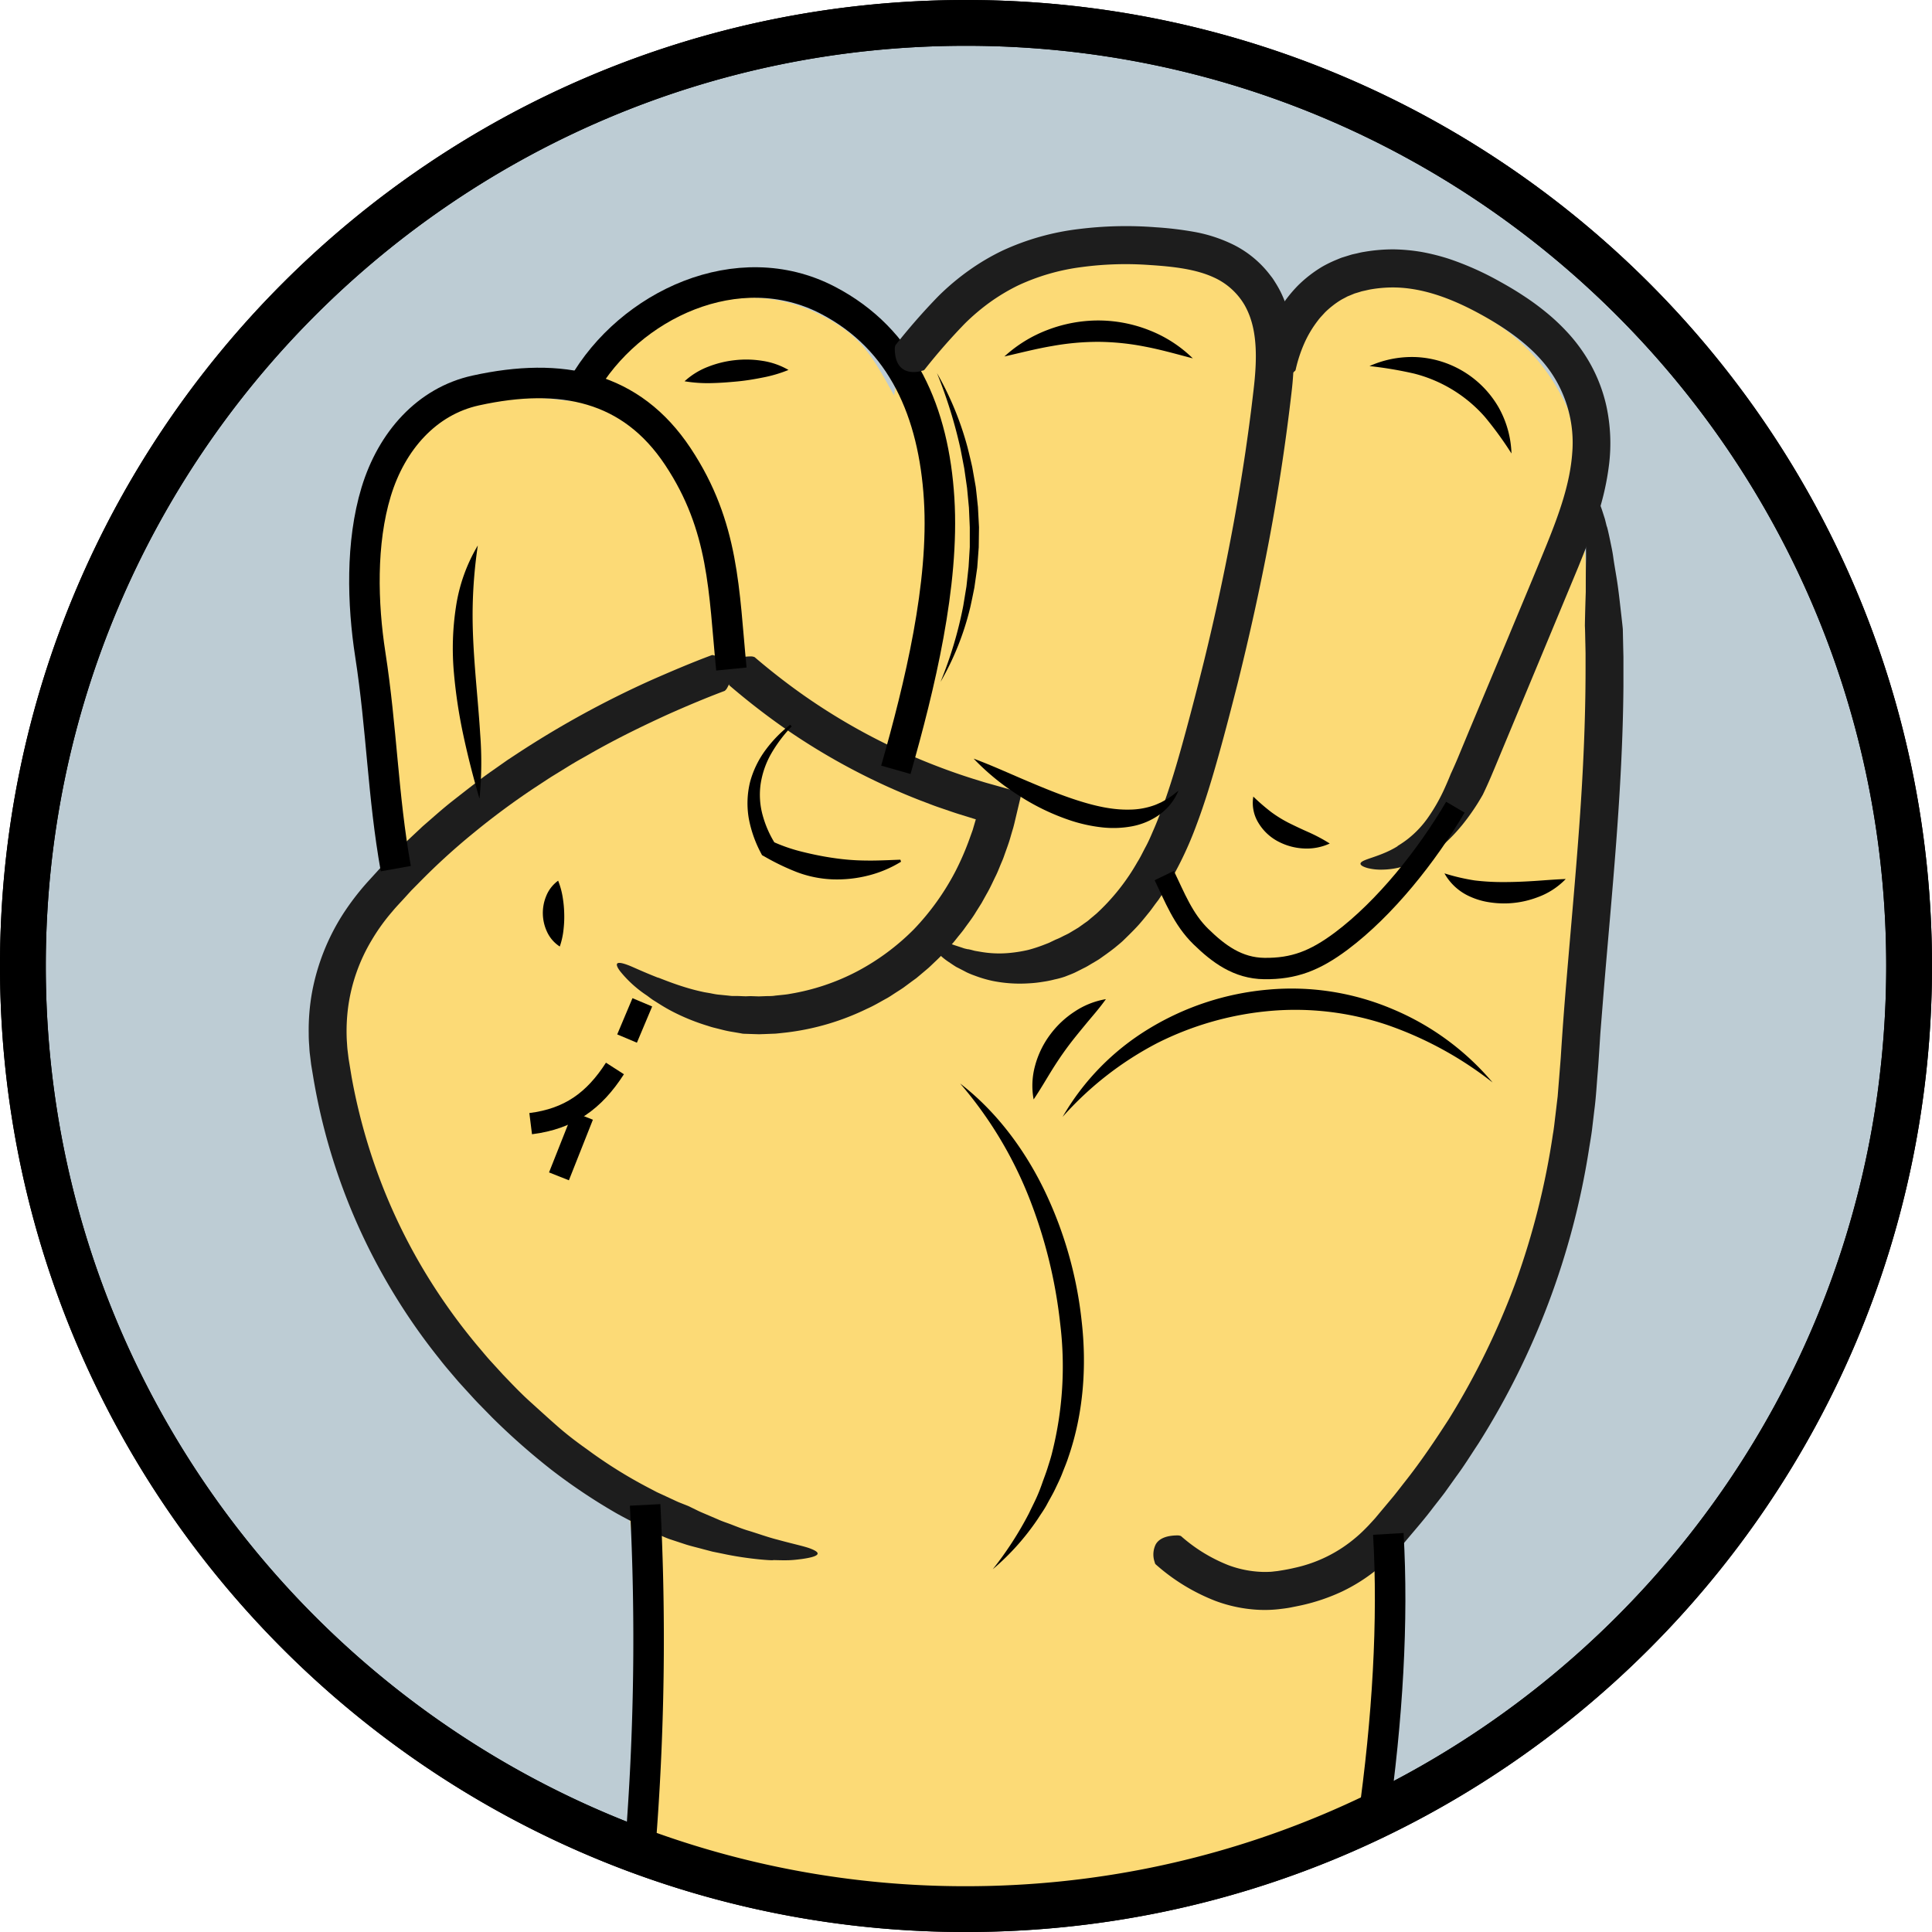 <svg xmlns="http://www.w3.org/2000/svg" viewBox="0 0 633 633"><defs><style>.a{fill:#bdccd4;}.a,.d,.e,.f{stroke:#000;stroke-miterlimit:10;}.a,.f{stroke-width:15px;}.b{fill:#fcda76;}.c{fill:#1d1d1d;}.d,.e,.f{fill:none;}.d{stroke-width:10px;}.e{stroke-width:7px;}</style></defs><title>logohand</title><path class="a" d="M207.44,605.7C90.6,561.62,7.5,448.77,7.5,316.5c0-170.66,138.34-309,309-309s309,138.34,309,309-138.34,309-309,309a308.2,308.2,0,0,1-109.06-19.8"/><path class="b" d="M520.93,242.37c2,34.73-6.81,71.12-9,107.13-3.06,50.47-26.6,113.16-57.07,153-1.06,21.35-4.86,62.49-6.1,95.18a310,310,0,0,1-233.4,9.43c-3.12-40.17-6.24-91.83-9-109.17,0,0,0,.43-.07.2-15.53-18.24-39.67-28.09-55.45-45.55-25.78-28.51-40.62-63-47.17-100.4a25.14,25.14,0,0,1-.4-3.88c-.59-19.38,4.73-35.09,16.92-50.19,1.88-2.33,4.17-4.37,6.25-6.53-3.34-19.42-5-38.7-7.12-58.38-.51-4.7-1.34-9.35-2.06-14.38-2.5-17.8-3.5-36.11,2-53.43s15.59-29,32.63-33.29c12.81-3.22,22.75-2.12,35.27-.68,16-26.3,51-42.44,79.65-29.22,15.15,7,18.75,14.12,26.13,27.37,2.52-17.12,16.58-28.45,30.85-36.46,16.15-9.06,32.6-10,50.46-9.16,12.29.58,23.83,2.87,32.42,12.06,6.27,6.72,6.6,15.71,7.32,24.22,4.69-11.55,11.73-24,24.61-27.21,16.25-4,30.43,1.12,44.54,8.64s23.94,17.76,30.5,32.22a6.36,6.36,0,0,1,.29,1c5.55,20.31,4.23,42.49,6.83,63C522.94,214.91,519.88,224,520.93,242.37Z"/><path class="c" d="M233,214.73a1,1,0,0,1,.88,0c3.26.64,8.43,3.5,4.28,10.82a3.44,3.44,0,0,1-.72.81c-6.33,2.38-12.54,5-18.72,7.76-7.57,3.46-15.05,7.1-22.33,11.12-1.84,1-3.61,2.05-5.42,3.06s-3.61,2.06-5.36,3.16l-5.3,3.26-5.2,3.41a247.07,247.07,0,0,0-19.95,14.77,217.2,217.2,0,0,0-18.26,16.7l-2.17,2.19-2.08,2.29c-1.36,1.51-2.83,3-4.1,4.55a64.23,64.23,0,0,0-6.79,9.44,57.61,57.61,0,0,0-7.64,21.52,60.37,60.37,0,0,0-.48,11.49c.08,1,.11,1.93.22,2.89l.35,2.88,1,6.07a190.75,190.75,0,0,0,5.93,23.89A186.65,186.65,0,0,0,142,421.26a193.61,193.61,0,0,0,14.58,19.83c1.35,1.56,2.62,3.16,4,4.67l4.18,4.58c2.88,3,5.71,6,8.74,8.74s6.09,5.54,9.18,8.25,6.36,5.2,9.7,7.56a152.88,152.88,0,0,0,20.77,12.91l1.35.71.68.36.36.17.66.3,1.32.61,2.63,1.22c.89.4,1.75.85,2.65,1.19l2.7,1.07,2.74,1.33c.84.44,1.9.88,3.08,1.38l3.93,1.68c1.41.66,3,1.14,4.56,1.75s3.23,1.27,4.91,1.8c3.38,1,6.78,2.27,9.94,3.06,5.35,1.48,8.93,2.18,11,3s2.59,1.44,2,2-2.38,1-4.91,1.36c-1.27.16-2.73.35-4.32.4s-3.31,0-5.12-.05c.74.24-7.91-.21-16.6-2.1l-3.26-.66-3.13-.82c-2-.55-3.95-1-5.56-1.51l-5.38-1.77c-2-.72-3.82-1.64-5.7-2.5l-2.83-1.31-.7-.32-.22-.1c-.25-.11-.48-.25-.72-.38l-1.44-.76c-1.92-1-3.85-2-5.74-3.06a190.78,190.78,0,0,1-21.52-14.41,223.53,223.53,0,0,1-19.3-17.05l-4.49-4.59c-1.49-1.54-2.9-3.14-4.35-4.71l-2.16-2.38-2.09-2.45c-1.39-1.64-2.79-3.27-4.11-5a198.42,198.42,0,0,1-14.81-21.11,199.53,199.53,0,0,1-26.72-72.15l-.53-3.18-.41-3.37c-.16-1.12-.18-2.27-.27-3.4s-.12-2.27-.12-3.41a69.51,69.51,0,0,1,1.11-13.64,71.86,71.86,0,0,1,10-25.33A85.08,85.08,0,0,1,120.4,289l4.33-4.75c1.43-1.6,3-3.08,4.48-4.62,3-3.1,6.17-5.94,9.27-8.89,3.24-2.79,6.41-5.67,9.78-8.31s6.72-5.27,10.13-7.84c1.71-1.27,3.48-2.47,5.21-3.7l2.62-1.84,2.67-1.76a316,316,0,0,1,44.68-24.54C220,219.93,226.41,217.19,233,214.73Z"/><path class="c" d="M239.2,224.76a1.07,1.07,0,0,1-.43-.77,7.87,7.87,0,0,1,.21-5.73c1-1.86,3.1-3.24,7.27-3.19a3.27,3.27,0,0,1,1,.24c5.08,4.34,10.35,8.46,15.8,12.31A201.65,201.65,0,0,0,306.94,251q5.81,2.24,11.76,4.12l3,.93.75.23.37.11.66.19,3,.84,6,1.69,1.48.42.75.21a4.6,4.6,0,0,1-.16.75l-.74,3.11-1.47,6.2c-.13.52-.25,1-.39,1.5l-.32,1.06-.48,1.64c-.59,2.19-1.43,4.32-2.18,6.47-.36,1.08-.85,2.11-1.28,3.17s-.85,2.12-1.35,3.15c-1,2-1.92,4.14-3.09,6.12l-1.67,3-1.83,2.91c-1.18,2-2.61,3.77-3.93,5.65-.67.92-1.43,1.79-2.14,2.69s-1.42,1.81-2.22,2.63c-1.57,1.69-3.08,3.42-4.78,5-.84.79-1.66,1.6-2.51,2.37l-2.64,2.23-1.33,1.11-1.38,1-2.78,2.06c-.95.66-1.93,1.26-2.9,1.89s-1.91,1.29-2.94,1.82c-2,1.1-4,2.3-6.1,3.22a82.44,82.44,0,0,1-26.47,7.8l-2.4.26c-.55.05-1.1.13-1.65.13l-3.29.13c-.55,0-1.1.05-1.65.05l-1.65-.05-3.3-.11s-.32,0-.9-.13l-2.5-.43a35.79,35.79,0,0,1-3.74-.77l-2.22-.56a23.52,23.52,0,0,1-2.39-.69A68.33,68.33,0,0,1,221.48,332a54,54,0,0,1-5-2.78l-2.36-1.48c-.77-.49-1.47-1.06-2.17-1.57a38.3,38.3,0,0,1-8.76-7.94c-1.33-1.78-1.36-2.61-.52-2.73s2.56.42,4.77,1.4,5.05,2.22,8.17,3.44c-.57-.42,6.71,2.94,14.49,4.6,1,.24,2,.35,2.92.54s1.9.38,2.83.44l2.68.27c.42.05.83.1,1.23.13l1.17,0c1.49,0,2.73.12,3.6.1l1.36-.05,2.72.09,2.73-.1c.9,0,1.81,0,2.71-.16L256,326c1-.1,1.91-.19,2.86-.38a72.92,72.92,0,0,0,21.93-7.34,76.64,76.64,0,0,0,18.64-13.81A82.49,82.49,0,0,0,313,285.55a89,89,0,0,0,4.68-10.79c.33-.93.67-1.85,1-2.78l.83-2.83.21-.71-.33-.09-5.52-1.71c-2.07-.66-4.1-1.39-6.15-2.08s-4.06-1.52-6.09-2.27a214.15,214.15,0,0,1-45.71-24.49Q247.27,231.67,239.2,224.76Z"/><path d="M259.39,238a46.62,46.62,0,0,0-6.66,8.83,28.68,28.68,0,0,0-3.52,10.09,25.2,25.2,0,0,0,.71,10.34,34.5,34.5,0,0,0,4.28,9.52l-1.14-1.09a54.75,54.75,0,0,0,10.07,3.46c3.41.84,6.79,1.52,10.22,2a76,76,0,0,0,10.54.8c3.6.06,7.27-.15,11.11-.28l.21.67a38.18,38.18,0,0,1-10.7,4.51,41.5,41.5,0,0,1-11.79,1.26,37.1,37.1,0,0,1-11.66-2.38,78,78,0,0,1-10.57-5.09l-.82-.46-.33-.63a39.54,39.54,0,0,1-4-11.34,29.31,29.31,0,0,1,.41-12,31.41,31.41,0,0,1,5.14-10.57,42.26,42.26,0,0,1,8-8.18Z"/><path class="d" d="M129.68,284.6c-4.27-23.91-4.57-45.77-8.37-70.25-2.54-16.41-3.14-36.51,1.94-53.22s16.61-29.67,32.61-33.19c28.14-6.19,51-1.33,66.25,21.67s15,44,17.52,69.59"/><path d="M157.1,261.68c-2-6.82-3.73-13.57-5.21-20.43a166.39,166.39,0,0,1-3.18-20.9,89.67,89.67,0,0,1,.67-21.45,55.11,55.11,0,0,1,7.17-20.18,156.72,156.72,0,0,0-1.69,20.67c-.1,6.8.3,13.57.83,20.41s1.21,13.73,1.64,20.72A120.73,120.73,0,0,1,157.1,261.68Z"/><path class="d" d="M190.93,126.63c15.31-26.8,50.94-43.51,80.23-28.3,24.67,12.8,34.79,37,36.54,65.09s-6.37,61.37-14.18,88.8"/><path class="c" d="M303,121a1,1,0,0,1-.75.43c-3.14,1-9.1,1.13-9.08-7.28a3.23,3.23,0,0,1,.23-1.07,204.85,204.85,0,0,1,14-16,80.17,80.17,0,0,1,9.92-8.38,74.3,74.3,0,0,1,11.28-6.66,82.9,82.9,0,0,1,24.89-7,124.89,124.89,0,0,1,25.25-.57A111.44,111.44,0,0,1,391.43,76a48.51,48.51,0,0,1,13,4.33,34.46,34.46,0,0,1,11.24,9.19L416.82,91c.36.5.67,1,1,1.53a34.51,34.51,0,0,1,1.8,3.18,37.84,37.84,0,0,1,2.53,6.7,52,52,0,0,1,1.76,13.48,103.75,103.75,0,0,1-.76,12.75q-2.78,24.12-7.27,48c-3,15.89-6.49,31.65-10.39,47.31-2,7.83-4,15.61-6.18,23.39s-4.53,15.66-7.48,23.44a116,116,0,0,1-11.35,22.66l-.89,1.35-1,1.31c-.64.87-1.26,1.76-1.93,2.61-1.37,1.68-2.71,3.39-4.22,5s-3.06,3.12-4.63,4.64c-.81.74-1.69,1.44-2.54,2.15L364,311.48c-.44.34-.9.65-1.35,1l-2.41,1.71c-.22.16-.48.3-.71.45l-1.46.87c-1,.56-1.91,1.19-2.94,1.66l-3,1.51c-1,.46-2.1.86-3.15,1.28a26.78,26.78,0,0,1-3.43.94,34.78,34.78,0,0,1-3.88.78,41,41,0,0,1-4.95.52,45.18,45.18,0,0,1-11.59-.83,40,40,0,0,1-5.76-1.71,27.83,27.83,0,0,1-2.68-1.1l-2.47-1.29c-.34-.17-.67-.33-1-.51l-.9-.58-1.64-1.1a19.65,19.65,0,0,1-2.64-2.11,24.34,24.34,0,0,1-1.9-1.85c-.49-.6-.89-1.13-1.21-1.59-1.29-1.84-1.24-2.67-.4-2.74s2.49.56,4.64,1.49c1.12.39,2.31,1,3.65,1.43l2.11.69c.36.11.71.26,1.08.36l1.15.27c-.14-.09.21,0,.91.15l1.32.35,1.82.31a35.52,35.52,0,0,0,10.18.32,44.56,44.56,0,0,0,5.47-.92,48.37,48.37,0,0,0,4.64-1.48l1.81-.7c.54-.2,1-.46,1.37-.63l1.19-.57a21.33,21.33,0,0,0,2.38-1.1c.78-.4,1.59-.73,2.34-1.2l2.26-1.36a5.21,5.21,0,0,0,.56-.34l1.76-1.26,1.07-.75c.35-.26.68-.56,1-.84l2-1.67a69.9,69.9,0,0,0,13.43-16.92c1-1.56,1.76-3.24,2.64-4.86s1.64-3.33,2.37-5.07c1.53-3.41,2.85-7,4.13-10.55,2.51-7.19,4.63-14.64,6.68-22.2s4-15.12,5.89-22.72q5.61-22.78,9.85-45.84,2.1-11.52,3.82-23.1c.56-3.86,1.11-7.72,1.6-11.59.26-1.93.49-3.87.72-5.81s.47-3.88.65-5.73c.73-7.44.74-14.72-1.35-20.77a25,25,0,0,0-1.92-4.27,22.3,22.3,0,0,0-10.2-9.08c-5.88-2.68-13.24-3.51-20.88-4a108.4,108.4,0,0,0-22.31.68,70.19,70.19,0,0,0-20.77,6,64.76,64.76,0,0,0-9.2,5.49,70,70,0,0,0-8.26,7A195.79,195.79,0,0,0,303,121Z"/><path d="M319,248.56c6,2.23,11.6,4.81,17.24,7.2s11.21,4.7,16.85,6.5,11.32,3.13,17,3a24.53,24.53,0,0,0,8.3-1.5c.67-.25,1.32-.58,2-.86l1.95-1.07,1.9-1.29c.61-.48,1.21-1,1.86-1.46a18.36,18.36,0,0,1-6,7.68,22.69,22.69,0,0,1-9.38,4,33.48,33.48,0,0,1-10.08.27,50.59,50.59,0,0,1-9.62-2.12,73.85,73.85,0,0,1-17.3-8.32A78.35,78.35,0,0,1,319,248.56Z"/><path class="c" d="M424.52,121.08c-.06.27-.09.36-.46.64a9.17,9.17,0,0,1-5,2.5c-2.06.19-4.47-.66-6.44-4.71a4,4,0,0,1-.25-1.15,58.74,58.74,0,0,1,3.58-11A49.06,49.06,0,0,1,422,97.27a45.64,45.64,0,0,1,3.25-3.71,41.62,41.62,0,0,1,7.88-6.13,39.28,39.28,0,0,1,4.51-2.22c.77-.31,1.54-.67,2.33-.91l2.39-.74c.81-.27,1.56-.38,2.34-.57s1.54-.37,2.33-.48a55.86,55.86,0,0,1,9.49-.81,60.2,60.2,0,0,1,9.41.88,70.43,70.43,0,0,1,9,2.29,97.51,97.51,0,0,1,16.39,7.33c2.57,1.42,5.12,2.91,7.61,4.56a83.92,83.92,0,0,1,7.32,5.31,66.61,66.61,0,0,1,6.78,6.27,54.16,54.16,0,0,1,5.88,7.37,51.22,51.22,0,0,1,7.44,17.49,57.76,57.76,0,0,1,.87,18.74,87.24,87.24,0,0,1-4,17.6c-1.82,5.6-4,11-6.08,16.16l-12.92,31.08-12.94,31.06-1.61,3.88-1.21,2.86c-.83,1.92-1.69,3.85-2.63,5.78,0,0-.61,1.1-1.73,2.91a73.22,73.22,0,0,1-5,7c-1.12,1.35-2.34,2.76-3.71,4.12a39.78,39.78,0,0,1-4.54,4,32.59,32.59,0,0,1-10.58,5.34,25.89,25.89,0,0,1-7.55,1.2,17.86,17.86,0,0,1-4.66-.52c-2.18-.63-2.67-1.3-2.07-1.89,1.18-1.18,6.69-2,11.92-5.27-.33.05,1.18-.69,3.27-2.31a32.73,32.73,0,0,0,6.87-7.32,58.82,58.82,0,0,0,5.29-9.39c1.24-2.75,2-4.69,2-4.69q1.19-2.56,2.32-5.25l3.66-8.82L494.08,209c4.21-10.17,8.53-20.36,12.65-30.52s7.64-20,8.38-29.87a40.86,40.86,0,0,0-7.34-27.18c-5.6-7.83-14.13-13.84-23.36-18.83s-18.83-8.5-28.42-8.42a43.56,43.56,0,0,0-7.12.67c-.59.12-1.17.26-1.76.39l-.87.19c-.29.07-.54.17-.81.25l-1.61.48-1.54.64-.77.31-.73.39c-.48.27-1,.5-1.46.79a26.66,26.66,0,0,0-2.73,1.9,27.79,27.79,0,0,0-2.52,2.22c-.75.85-1.57,1.64-2.25,2.58a36,36,0,0,0-4.49,7.52A46.38,46.38,0,0,0,424.52,121.08Z"/><path d="M410.64,261a69.61,69.61,0,0,0,5.85,5.06,41.29,41.29,0,0,0,5.67,3.51c2,1,4.11,2,6.37,3a54.67,54.67,0,0,1,7.15,3.8A18,18,0,0,1,427.3,278a20,20,0,0,1-8.39-2.23,16.45,16.45,0,0,1-6.59-6.15A12.39,12.39,0,0,1,410.64,261Z"/><path class="e" d="M381.46,286.87c3.41,7.06,6.18,14.33,12,20s12.1,10.36,20.79,10.46c9.67.11,16.54-2.52,25.22-9,14.36-10.78,28-27.93,37.37-43.86"/><path class="c" d="M378.8,512.68a1.15,1.15,0,0,1-.46-.81,7.52,7.52,0,0,1,.29-5.81c1-1.83,3.29-3,7.3-3a3.2,3.2,0,0,1,1,.21,52.31,52.31,0,0,0,15.61,9.57A34.89,34.89,0,0,0,413.14,515a26,26,0,0,0,2.65,0c.89,0,1.76-.17,2.64-.24,1.93-.29,3.88-.63,5.76-1.08a45.84,45.84,0,0,0,20.12-10c1.46-1.22,2.83-2.58,4.19-4,.66-.73,1.31-1.42,2-2.19l2-2.39,4-4.78c1.32-1.62,2.58-3.28,3.87-4.92,5.18-6.55,9.84-13.48,14.36-20.49a248,248,0,0,0,21.89-44.87,251.27,251.27,0,0,0,12.18-48.46c.37-2.05.56-4.13.82-6.2l.74-6.23c.33-4.19.67-8.28,1-12.55q.81-12.92,1.91-25.72c1.43-17.09,3-34.09,4.22-51.06s2-33.92,2-50.79c0-.53,0-1.06,0-1.59l0-1.2,0-.75,0-1.49-.06-3c-.06-2-.06-4-.16-6,0,0,.07-4.65.29-11,0-3.15,0-6.71.07-10.33s-.12-7.23-.06-10.55c0-.71,0-1.38,0-2s-.05-1.25-.08-1.83c0-1.16-.06-2.21-.07-3.16a35.61,35.61,0,0,1,.19-4.46c.26-2.19.77-2.86,1.48-2.41s1.56,2.06,2.51,4.41c.47,1.17,1,2.53,1.47,4l.75,2.34c.21.82.42,1.66.63,2.53,0-.38.46,1.51,1.1,4.57.3,1.53.73,3.34,1,5.32s.65,4.12,1,6.26c.73,4.3,1.17,8.66,1.55,11.94.19,1.64.34,3,.45,4s.15,1.51.15,1.51l.13,6.06.07,3v.76l0,1c0,.53,0,1.07,0,1.6l0,6.38c-.13,17-1.09,34-2.35,50.81s-2.85,33.61-4.21,50.31l-1,12.51-.4,6.25c-.14,2.08-.26,4.13-.44,6.3-.37,4.29-.58,8.58-1.16,12.85l-.76,6.41c-.28,2.13-.67,4.25-1,6.38A253.44,253.44,0,0,1,484.36,473c-2.39,3.59-4.64,7.27-7.22,10.73L473.38,489c-1.29,1.72-2.63,3.4-3.95,5.1-2.59,3.45-5.42,6.69-8.2,10-.71.83-1.34,1.63-2.13,2.48s-1.52,1.69-2.34,2.5l-1.22,1.22-1.27,1.19c-.83.8-1.73,1.54-2.62,2.3a57.32,57.32,0,0,1-11.87,7.62,63.92,63.92,0,0,1-13.22,4.51c-1.12.25-2.24.46-3.36.69s-2.19.38-3.4.52a41.45,41.45,0,0,1-7.38.31,47,47,0,0,1-14.2-2.92A64.69,64.69,0,0,1,378.8,512.68Z"/><path d="M314.58,355c11.69,9,20.92,21.29,27.47,34.72a130.82,130.82,0,0,1,12.33,43c1.72,14.91.61,30.4-4.33,44.69-.57,1.8-1.33,3.53-2,5.29s-1.52,3.44-2.32,5.14-1.78,3.31-2.67,5-2,3.19-3,4.77a80.64,80.64,0,0,1-14.8,16.55,112.75,112.75,0,0,0,11.85-18.3c.77-1.63,1.59-3.22,2.34-4.85s1.41-3.3,2-5,1.25-3.35,1.78-5.05,1.1-3.39,1.51-5.13a115.5,115.5,0,0,0,2.6-42.32,159.65,159.65,0,0,0-10.35-41.57A131,131,0,0,0,314.58,355Z"/><path d="M348.15,365.94A81.38,81.38,0,0,1,376.51,337a90.09,90.09,0,0,1,39.13-12.77,84.62,84.62,0,0,1,40.71,6.43,86.57,86.57,0,0,1,32.68,24,118.8,118.8,0,0,0-34.61-18.88,94.26,94.26,0,0,0-38.15-4.57,102.11,102.11,0,0,0-37.1,10.54A108.29,108.29,0,0,0,348.15,365.94Z"/><path d="M513,288a24.19,24.19,0,0,1-9.3,6,31,31,0,0,1-11,2,32.12,32.12,0,0,1-5.62-.53,23.75,23.75,0,0,1-5.5-1.74,17.85,17.85,0,0,1-8.32-7.58,67.11,67.11,0,0,0,9.94,2.32,76.64,76.64,0,0,0,9.51.53c3.19,0,6.43-.13,9.76-.34S509.19,288.14,513,288Z"/><path class="d" d="M211.37,493.07a852.47,852.47,0,0,1-1.62,112.5"/><path class="d" d="M449.87,596.86c4.79-33.88,6.66-65.86,5-94.29"/><path d="M224.29,124.92a24.31,24.31,0,0,1,7.8-4.79,33.8,33.8,0,0,1,8.68-2.12,33.41,33.41,0,0,1,8.93.2,24.27,24.27,0,0,1,8.64,3,44.14,44.14,0,0,1-8.56,2.51c-2.78.56-5.51,1-8.26,1.26s-5.49.48-8.33.54A46,46,0,0,1,224.29,124.92Z"/><path d="M329.08,116.8a44,44,0,0,1,14.24-8.74A46.55,46.55,0,0,1,360.09,105a45.55,45.55,0,0,1,16.73,3.31,42.42,42.42,0,0,1,14,9.11c-5.41-1.42-10.5-2.87-15.61-3.84A82.72,82.72,0,0,0,360.05,112a85,85,0,0,0-15.25,1.36C339.67,114.22,334.53,115.55,329.08,116.8Z"/><path d="M307,122.26a102.13,102.13,0,0,1,10,24.3q.81,3.21,1.54,6.44l1.15,6.52c.27,2.19.48,4.39.72,6.58l.35,6.62-.09,6.63-.49,6.62-.94,6.56c-.43,2.16-.87,4.33-1.35,6.48a91.24,91.24,0,0,1-9.74,24.42,131.55,131.55,0,0,0,7.45-24.92l1.05-6.39.7-6.43.39-6.45,0-6.46-.28-6.46-.61-6.43-.92-6.41-1.22-6.36A156.8,156.8,0,0,0,307,122.26Z"/><path d="M448.7,119.94A34.07,34.07,0,0,1,464.1,117,33,33,0,0,1,491,133.46a32.94,32.94,0,0,1,4.22,15.12,115.85,115.85,0,0,0-8.73-12,45.9,45.9,0,0,0-23.13-14.17A127.3,127.3,0,0,0,448.7,119.94Z"/><path d="M338.66,360.22a24.7,24.7,0,0,1,.47-11.05A30,30,0,0,1,344,339.08a31,31,0,0,1,8.1-7.65,26.36,26.36,0,0,1,10.24-4.07c-2.19,3.08-4.49,5.63-6.62,8.22s-4.18,5.06-6.08,7.64-3.67,5.24-5.41,8.07S340.77,357.09,338.66,360.22Z"/><path d="M182.87,288.55a26,26,0,0,1,1.54,5.75,38.36,38.36,0,0,1,.45,5,35.69,35.69,0,0,1-.2,5,25,25,0,0,1-1.25,5.82,11.4,11.4,0,0,1-4.15-4.76,14.54,14.54,0,0,1-.28-11.84A11.46,11.46,0,0,1,182.87,288.55Z"/><path class="e" d="M173.87,368.15c12.64-1.58,20.78-7.45,27.61-18.08"/><path class="e" d="M205.45,340.27l5-11.87"/><path class="e" d="M191,365.58q-3.92,9.92-7.86,19.84"/><path class="f" d="M207.44,605.7C90.6,561.62,7.5,448.77,7.5,316.5c0-170.66,138.34-309,309-309s309,138.34,309,309-138.34,309-309,309a308.2,308.2,0,0,1-109.06-19.8"/></svg>
